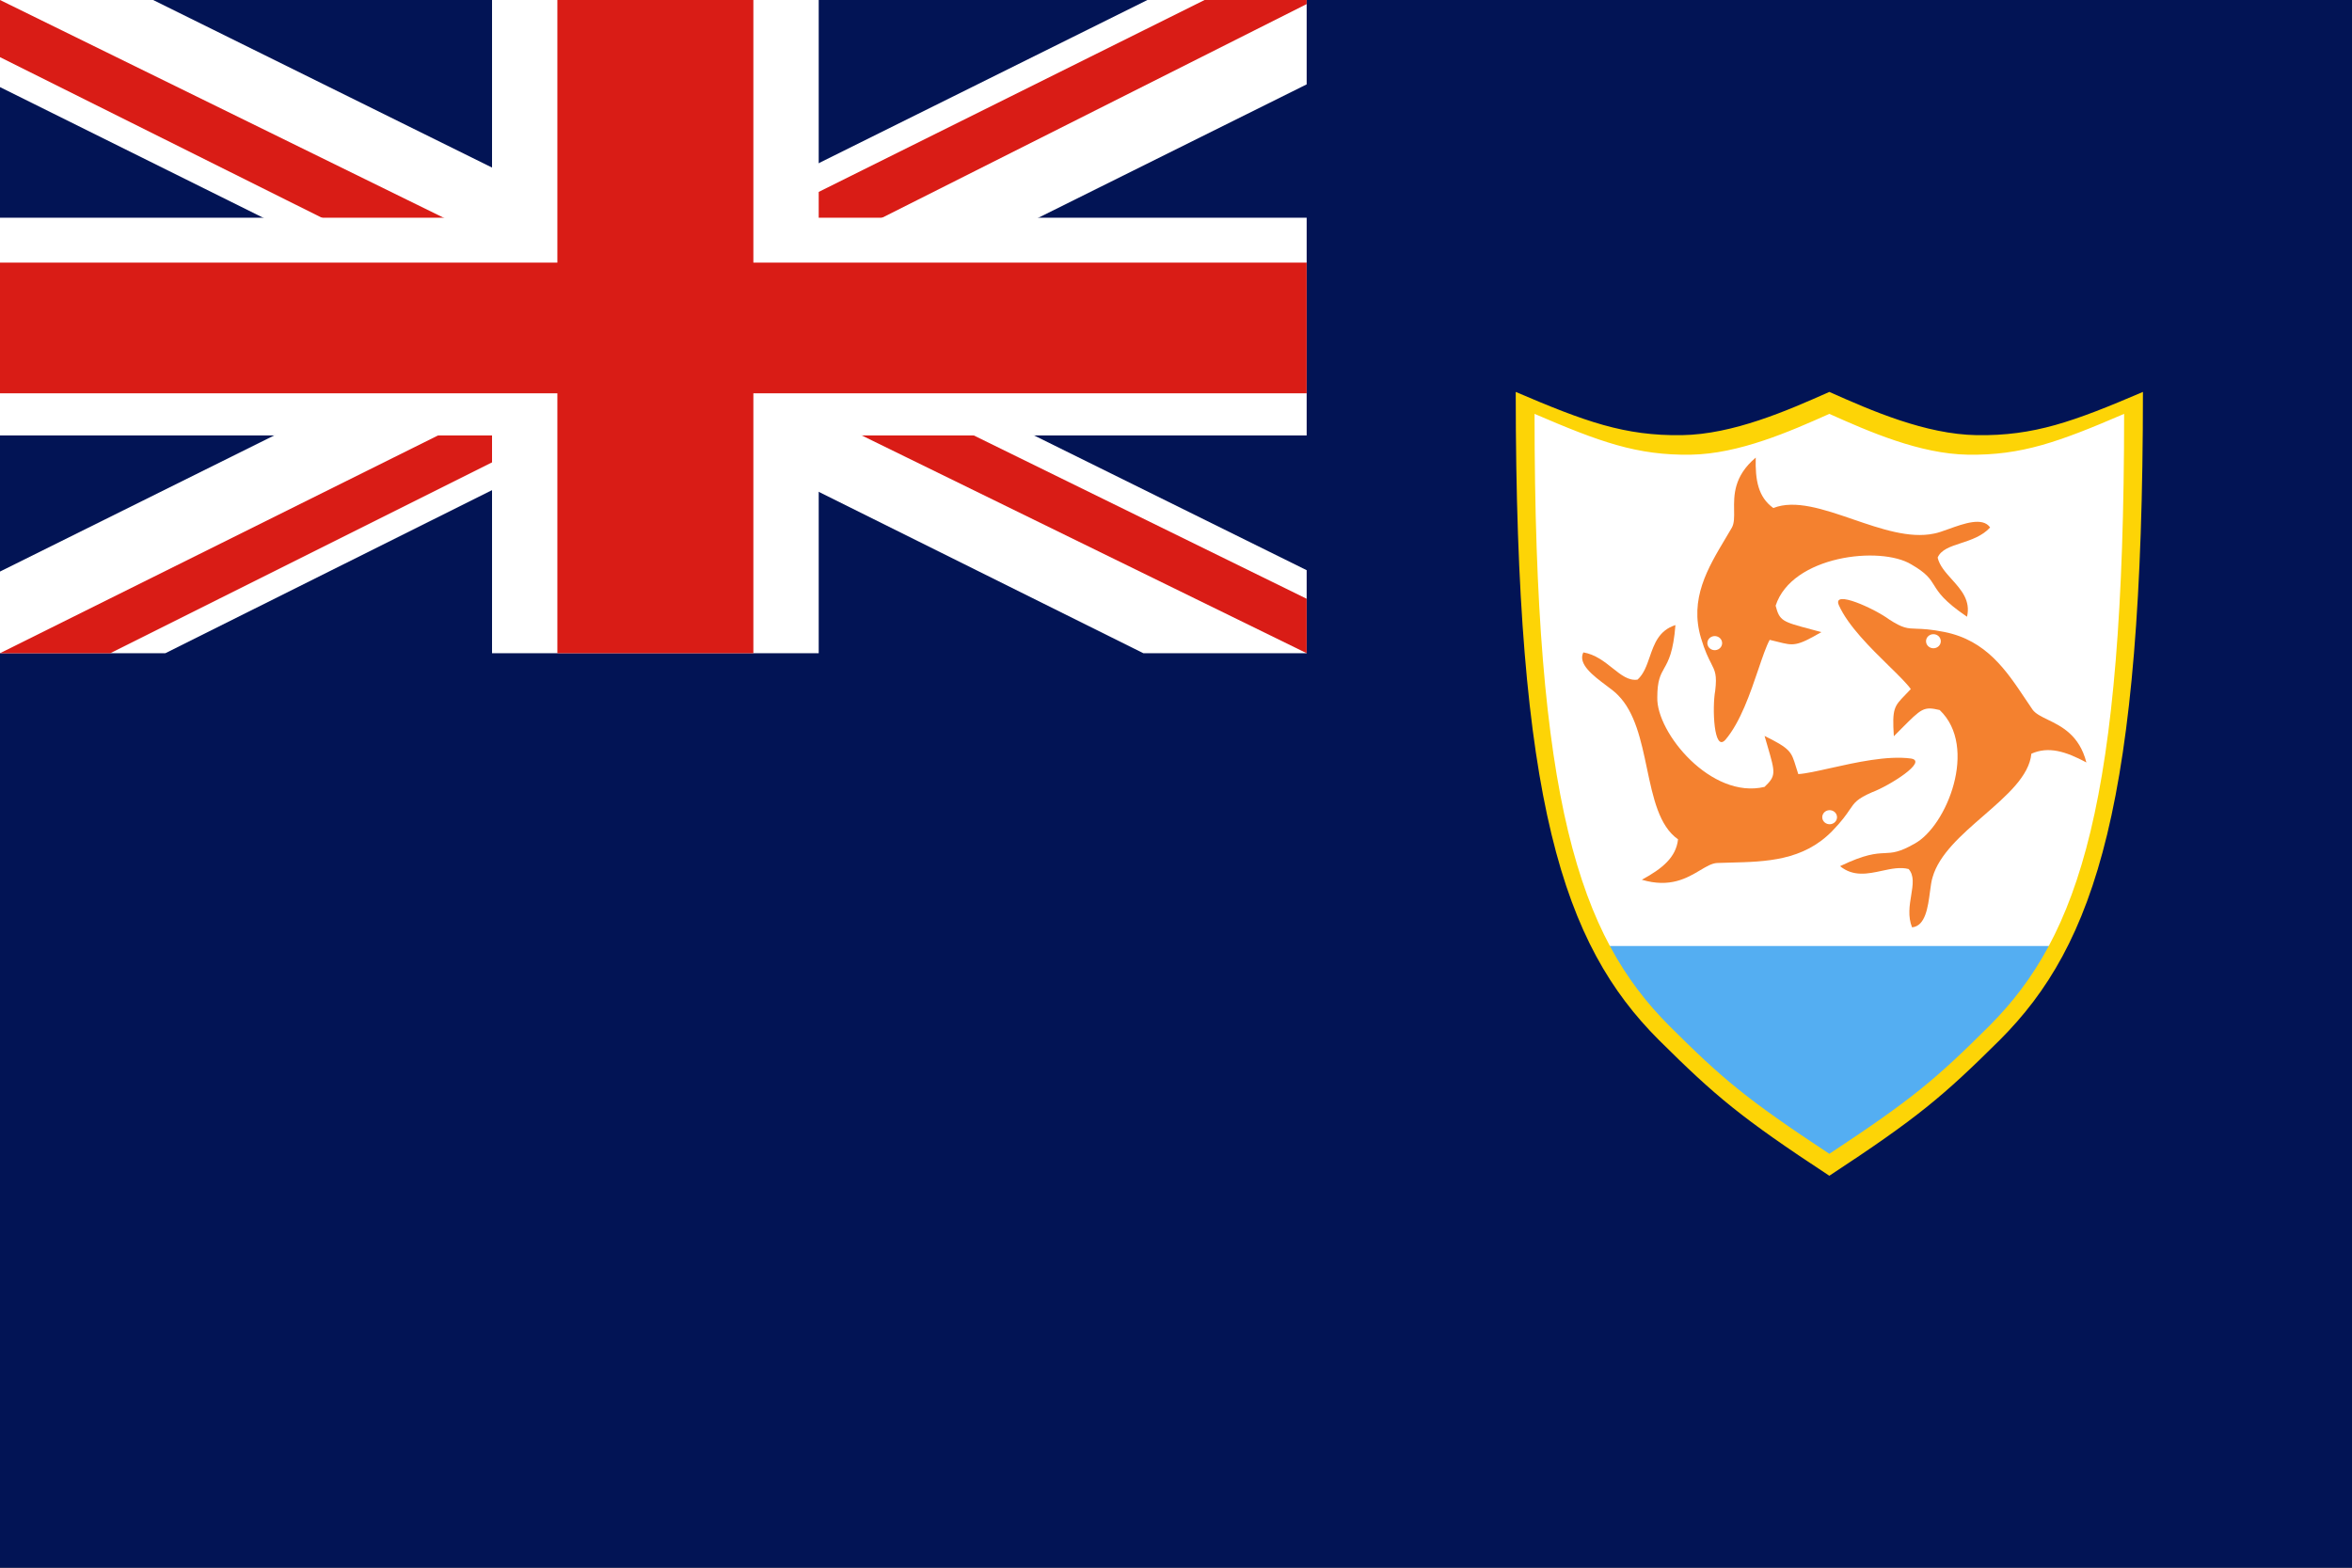 <svg width="180" height="120" viewBox="0 0 180 120" fill="none" xmlns="http://www.w3.org/2000/svg">
<rect x="0" y="0" width="180" height="120" fill="#333333" stroke="none"/>
<g clip-path="url(#clip0_409_44806)">
<rect width="180" height="120" fill="#021455"/>
<g clip-path="url(#clip1_409_44806)">
<path d="M0 0H100V50H0V0Z" fill="#021455"/>
<path d="M11.719 0L49.844 18.854L87.812 0H100V6.458L62.5 25.104L100 43.646V50H87.5L50 31.354L12.656 50H0V43.75L37.344 25.208L0 6.667V0H11.719Z" fill="white"/>
<path d="M66.25 29.271L100 45.833V50L57.656 29.271H66.25ZM37.5 31.354L38.438 35L8.438 50H0L37.5 31.354ZM100 0V0.312L61.094 19.896L61.406 15.312L92.188 0H100ZM0 0L37.344 18.333H27.969L0 4.375V0Z" fill="#D91C16"/>
<path d="M37.656 0V50H62.656V0H37.656ZM0 16.667V33.333H100V16.667H0Z" fill="white"/>
<path d="M0 20.104V30.104H100V20.104H0ZM42.656 0V50H57.656V0H42.656Z" fill="#D91C16"/>
</g>
<path d="M116.961 31.2C116.961 61.402 120.463 71.809 127.474 78.82C131.655 82.971 133.509 84.533 140.001 88.8C146.493 84.533 148.347 82.971 152.528 78.82C159.539 71.809 163.041 61.402 163.041 31.2C157.942 33.383 155.036 34.442 150.831 34.377C147.069 34.319 143.083 32.572 140.001 31.2C136.919 32.572 132.933 34.319 129.171 34.377C124.966 34.442 122.06 33.383 116.961 31.2Z" fill="white"/>
<path d="M122.74 72.411C124.084 74.962 125.661 77.007 127.474 78.82C131.655 82.971 133.508 84.533 140.001 88.8C146.493 84.533 148.347 82.971 152.528 78.82C154.341 77.007 155.917 74.962 157.261 72.411H122.74Z" fill="#54AEF2"/>
<path d="M116 30C116 61.461 119.648 72.301 126.951 79.604C131.306 83.928 133.237 85.555 140 90C146.763 85.555 148.694 83.928 153.049 79.604C160.352 72.301 164 61.461 164 30C158.688 32.274 155.661 33.377 151.281 33.309C147.363 33.249 143.211 31.429 140 30C136.789 31.429 132.637 33.249 128.719 33.309C124.339 33.377 121.312 32.274 116 30ZM117.44 31.68C122.433 33.827 125.278 34.868 129.396 34.804C133.079 34.747 136.982 33.029 140 31.68C143.018 33.029 146.921 34.747 150.604 34.804C154.722 34.868 157.567 33.827 162.56 31.68C162.56 61.379 159.131 71.612 152.266 78.506C148.172 82.588 146.357 84.124 140 88.32C133.643 84.124 131.828 82.588 127.734 78.506C120.869 71.612 117.44 61.379 117.44 31.68Z" fill="#FDD406"/>
<path fill-rule="evenodd" clip-rule="evenodd" d="M144.55 50.963C143.17 49.611 141.436 47.912 140.727 46.321C140.2 45.089 143.49 46.608 144.572 47.412C145.622 48.095 145.964 48.106 146.668 48.127C147.13 48.142 147.747 48.161 148.822 48.378C152.011 49.022 153.535 51.305 155.015 53.521C155.194 53.789 155.373 54.056 155.553 54.319C155.781 54.634 156.212 54.843 156.717 55.089C157.766 55.599 159.137 56.265 159.672 58.363C158.08 57.511 156.771 57.108 155.462 57.694C155.3 59.399 153.58 60.893 151.806 62.435C150.13 63.891 148.405 65.39 147.903 67.147C147.813 67.417 147.76 67.818 147.702 68.26C147.548 69.431 147.356 70.89 146.33 70.984C145.999 70.157 146.138 69.305 146.264 68.535C146.395 67.734 146.511 67.022 146.068 66.521C145.43 66.353 144.734 66.503 144.022 66.657C142.949 66.888 141.836 67.129 140.821 66.301C142.759 65.371 143.554 65.334 144.231 65.303C144.84 65.275 145.353 65.251 146.518 64.582C148.978 63.26 151.421 57.18 148.445 54.349C147.219 54.06 147.069 54.212 145.496 55.794C145.327 55.965 145.142 56.151 144.937 56.356C144.798 54.236 144.963 54.065 145.805 53.196C145.933 53.064 146.075 52.917 146.235 52.744C145.906 52.291 145.277 51.675 144.55 50.963ZM148.531 49.083C148.531 49.38 148.278 49.622 147.966 49.622C147.654 49.622 147.4 49.38 147.4 49.083C147.4 48.785 147.654 48.544 147.966 48.544C148.278 48.544 148.531 48.785 148.531 49.083Z" fill="#F4812F"/>
<path fill-rule="evenodd" clip-rule="evenodd" d="M134.57 51.23C133.961 53.025 133.195 55.28 132.051 56.621C131.154 57.641 131.027 54.158 131.266 52.87C131.409 51.666 131.259 51.373 130.951 50.769C130.748 50.373 130.478 49.844 130.177 48.837C129.284 45.848 130.689 43.496 132.053 41.213C132.218 40.937 132.383 40.662 132.542 40.387C132.728 40.047 132.721 39.587 132.712 39.047C132.695 37.924 132.672 36.458 134.368 35.026C134.321 36.766 134.559 38.057 135.714 38.887C137.371 38.228 139.561 38.979 141.819 39.755C143.953 40.487 146.148 41.24 148.012 40.843C148.305 40.793 148.701 40.65 149.139 40.492C150.296 40.075 151.739 39.555 152.306 40.376C151.694 41.042 150.838 41.322 150.066 41.576C149.262 41.84 148.547 42.075 148.289 42.682C148.431 43.299 148.895 43.815 149.371 44.344C150.087 45.14 150.83 45.966 150.537 47.209C148.769 46.009 148.363 45.355 148.018 44.8C147.707 44.3 147.445 43.879 146.281 43.208C143.906 41.753 137.126 42.534 135.89 46.365C136.196 47.533 136.406 47.589 138.608 48.175C138.845 48.238 139.105 48.307 139.391 48.385C137.489 49.492 137.254 49.432 136.054 49.129C135.873 49.083 135.669 49.032 135.435 48.978C135.168 49.467 134.891 50.284 134.57 51.23ZM130.966 48.752C131.242 48.613 131.585 48.714 131.731 48.977C131.876 49.24 131.771 49.566 131.495 49.706C131.219 49.845 130.876 49.744 130.73 49.481C130.585 49.218 130.69 48.891 130.966 48.752Z" fill="#F4812F"/>
<path fill-rule="evenodd" clip-rule="evenodd" d="M140.092 58.794C142.019 58.363 144.439 57.821 146.235 58.06C147.614 58.265 144.553 60.171 143.273 60.642C142.118 61.148 141.933 61.422 141.551 61.986C141.3 62.355 140.965 62.85 140.216 63.617C137.995 65.891 135.157 65.961 132.403 66.029C132.069 66.037 131.737 66.046 131.408 66.058C131.007 66.082 130.597 66.326 130.117 66.612C129.117 67.207 127.813 67.984 125.651 67.341C127.237 66.479 128.273 65.617 128.421 64.245C126.971 63.234 126.513 61.059 126.041 58.816C125.595 56.695 125.136 54.515 123.815 53.2C123.618 52.987 123.285 52.737 122.917 52.462C121.944 51.733 120.731 50.825 121.174 49.937C122.089 50.093 122.783 50.645 123.411 51.145C124.063 51.664 124.643 52.126 125.323 52.022C125.803 51.587 126.026 50.941 126.254 50.28C126.599 49.283 126.956 48.251 128.223 47.847C128.06 49.91 127.684 50.579 127.364 51.148C127.076 51.66 126.833 52.092 126.834 53.388C126.755 56.079 130.964 61.207 135.042 60.233C135.933 59.38 135.874 59.179 135.261 57.08C135.195 56.854 135.123 56.606 135.044 56.333C137.022 57.312 137.09 57.535 137.438 58.67C137.491 58.842 137.55 59.035 137.623 59.254C138.2 59.218 139.077 59.022 140.092 58.794ZM139.732 63.016C139.464 62.863 139.378 62.532 139.539 62.276C139.699 62.021 140.047 61.939 140.315 62.092C140.582 62.245 140.669 62.577 140.508 62.832C140.347 63.087 140 63.17 139.732 63.016Z" fill="#F4812F"/>
</g>
<defs>
<clipPath id="clip0_409_44806">
<rect width="180" height="120" fill="white"/>
</clipPath>
<clipPath id="clip1_409_44806">
<rect width="100" height="50" fill="white"/>
</clipPath>
</defs>
</svg>
